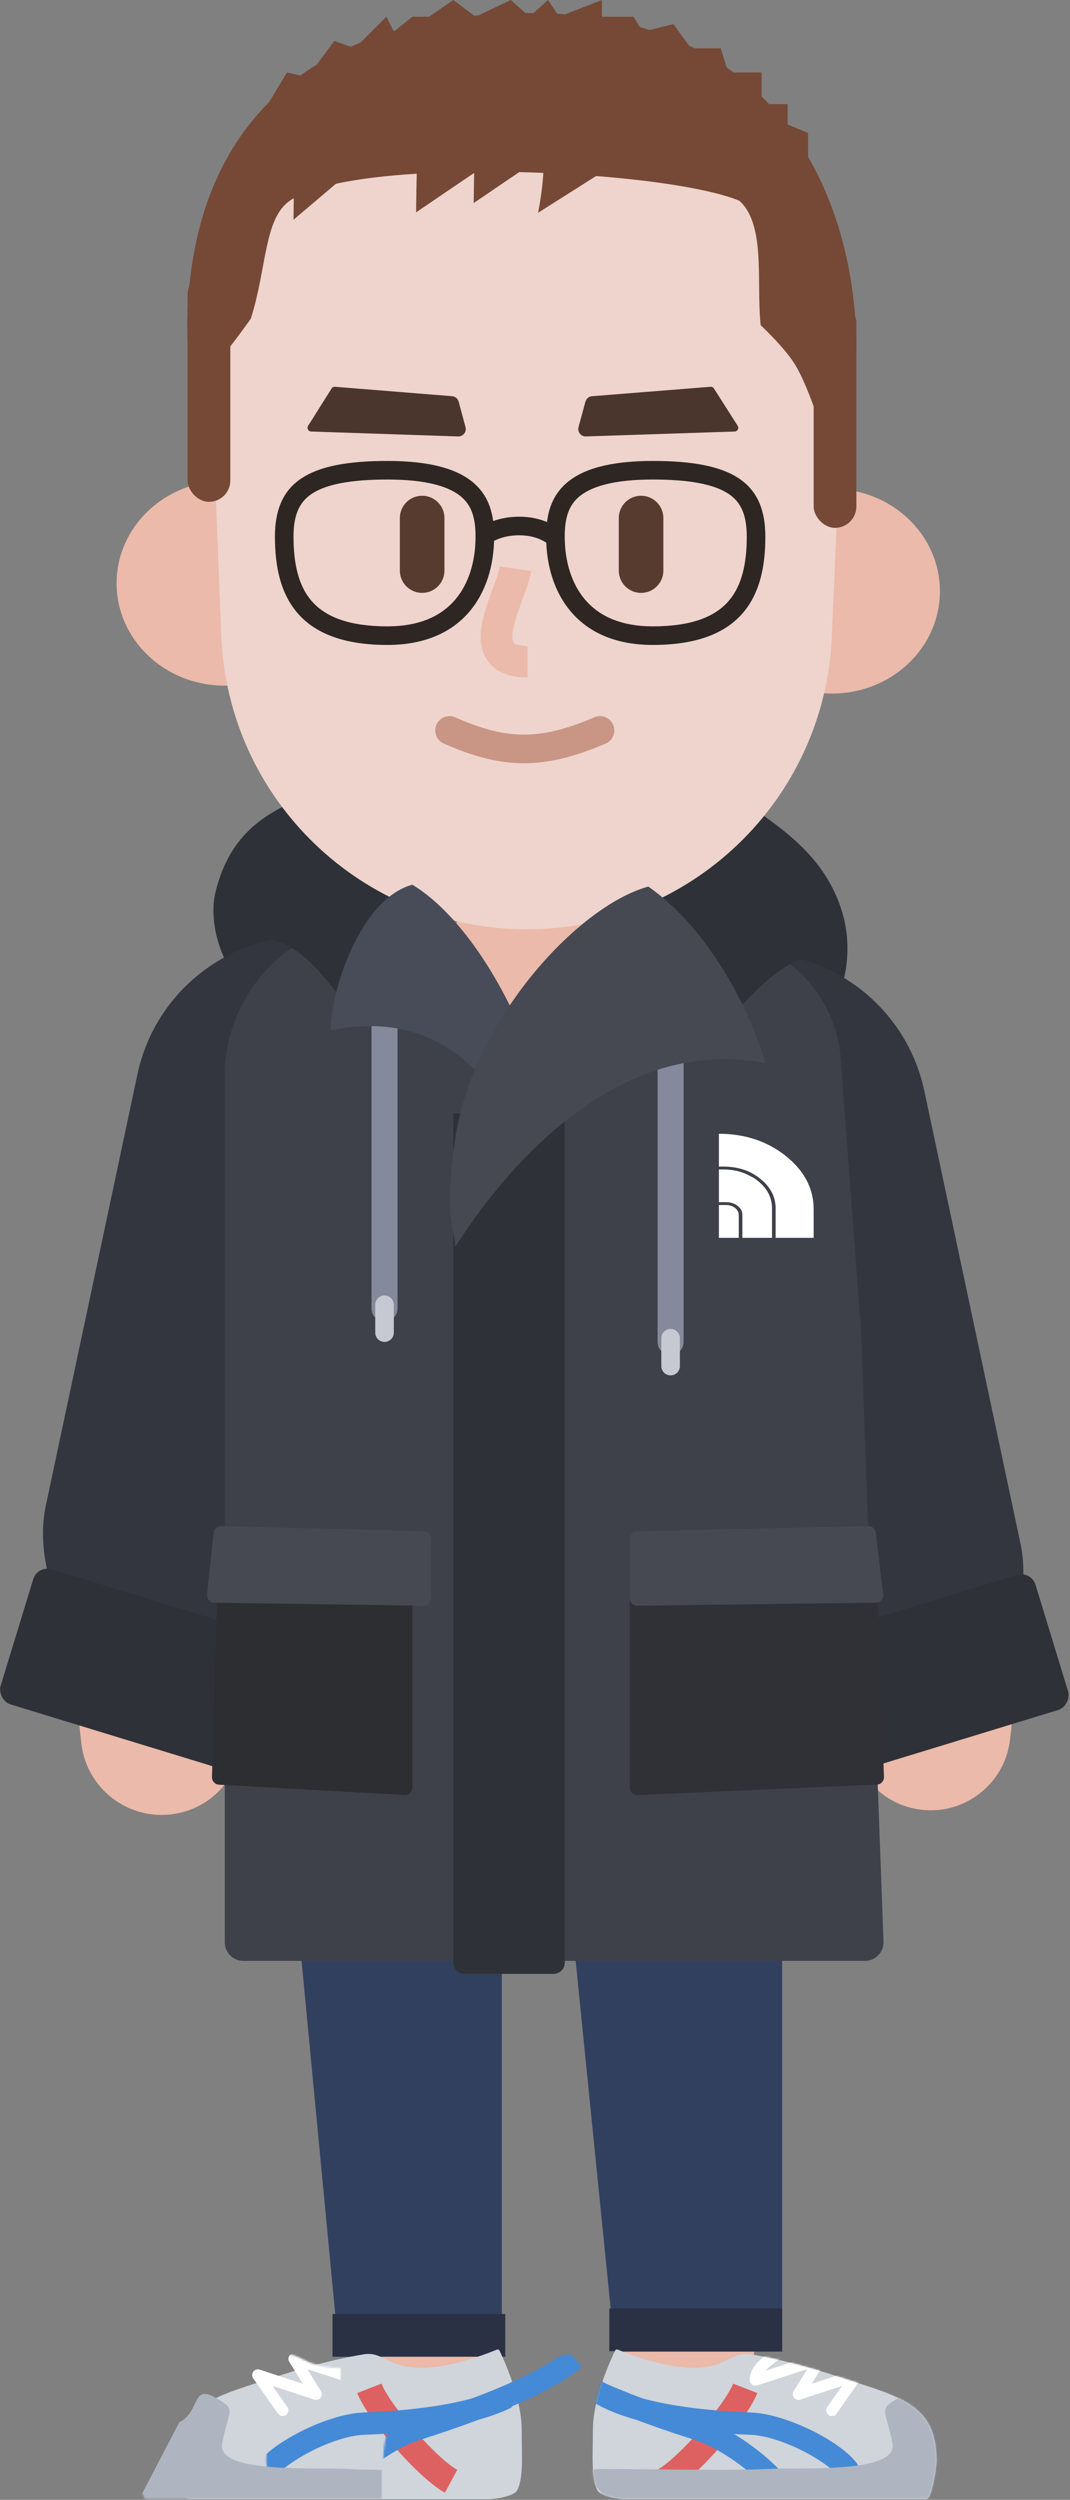 <?xml version="1.0" encoding="UTF-8"?>
<svg width="576px" height="1345px" viewBox="0 0 576 1345" version="1.1" xmlns="http://www.w3.org/2000/svg" xmlns:xlink="http://www.w3.org/1999/xlink">
    <rect x="0" y="0" width="576" height="1345" fill="#808080" stroke="none"/>
    <!-- Generator: Sketch 55.2 (78181) - https://sketchapp.com -->
    <title>gee_me_017</title>
    <desc>Created with Sketch.</desc>
    <defs>
        <path d="M355.366,409 C355.366,378.3 335.64,374.55 303.489,364.03 C287.742,358.88 271.672,354.39 255.366,351.69 C245.119,349.99 242.366,359 224.366,359 C208.314,359 188.288,351.05 184.141,349.33 C183.621,349.11 183.004,348.92 182.59,349.3 C182.49,349.39 182.406,349.51 182.343,349.63 C180.426,353.57 170.366,375.05 170.366,392.24 C170.366,405.39 169.24,418.32 172.866,425 C174.502,428.01 184.717,429.66 188.147,429.66 L349.803,429.66 C352.875,429.66 355.366,412.07 355.366,409 Z" id="path-1"></path>
        <path d="M132.199,409 C132.199,378.3 112.473,374.55 80.322,364.03 C64.575,358.88 48.505,354.39 32.199,351.69 C21.952,349.99 19.199,359 1.199,359 C-14.853,359 -34.879,351.05 -39.026,349.33 C-39.546,349.11 -40.163,348.92 -40.577,349.3 C-40.677,349.39 -40.761,349.51 -40.824,349.63 C-42.741,353.57 -52.801,375.05 -52.801,392.24 C-52.801,405.39 -53.927,418.32 -50.301,425 C-48.665,428.01 -38.45,429.66 -35.02,429.66 L126.636,429.66 C129.708,429.66 132.199,412.07 132.199,409 Z" id="path-3"></path>
    </defs>
    <g id="GEE!-ME" stroke="none" stroke-width="1" fill="none" fill-rule="evenodd">
        <g id="gee_me_017" transform="translate(-312, -128)">
            <g transform="translate(309, 128)">
                <g id="lower-limb" transform="translate(151.8, 915)">
                    <path d="M175.967,73.496 C187.728,130.339 192.534,280.029 183.572,342.767 C180.682,362.997 194.738,381.738 214.967,384.628 C235.196,387.518 253.938,373.462 256.828,353.233 C267.004,282.001 261.921,123.697 248.432,58.504 C244.292,38.493 224.714,25.627 204.703,29.767 C184.693,33.908 171.827,53.486 175.967,73.496 Z" id="Path" fill="#EBBAAA" fill-rule="nonzero"></path>
                    <path d="M22.736,61.974 C14.765,159.101 27.106,286.375 48.523,364.305 C53.937,384.009 74.3,395.592 94.004,390.177 C113.708,384.762 125.292,364.399 119.877,344.695 C111.359,313.7 103.627,268.507 98.983,220.616 C93.789,167.049 92.729,113.833 96.488,68.026 C98.159,47.66 83.004,29.795 62.638,28.124 C42.272,26.453 24.407,41.608 22.736,61.974 Z" id="Path" fill="#EBBAAA" fill-rule="nonzero"></path>
                    <polygon id="Path" fill="#32405F" fill-rule="nonzero" points="0.2 0.183 121.341 10.449 121.341 350.26 33.591 350.26"></polygon>
                    <polygon id="Path" fill="#32405F" fill-rule="nonzero" points="148.033 10.449 272.254 10.449 272.254 350.26 182.273 350.26"></polygon>
                    <path d="M123.2,330 L30.2,330 L30.2,353 C66.519,353 86.881,353 123.2,353 L123.2,330 Z" id="Path" fill="#2A3144" fill-rule="nonzero"></path>
                    <path d="M272.2,327 L179.2,327 L179.2,350 C215.519,350 235.881,350 272.2,350 L272.2,327 Z" id="Path" fill="#2A3144" fill-rule="nonzero"></path>
                    <mask id="mask-2" fill="white">
                        <use xlink:href="#path-1"></use>
                    </mask>
                    <use id="Path" fill="#D0D4DB" fill-rule="nonzero" xlink:href="#path-1"></use>
                    <path d="M245.844,367.456 C241.216,379.316 215.828,407.996 205.031,413.845 L211.699,426.155 C225.402,418.732 253.053,387.497 258.886,372.544 L245.844,367.456 Z" id="Path" fill="#DE6161" fill-rule="nonzero" mask="url(#mask-2)"></path>
                    <path d="M313.562,412.003 C306.702,400.107 275.658,383.807 255.605,383.005 C239.174,382.348 224.299,380.984 210.704,378.475 C193.2,375.243 179.922,370.388 172.23,363.911 L164.5,373.089 C174.145,381.211 189.152,386.699 208.526,390.275 C222.777,392.906 238.174,394.317 255.125,394.995 C263.368,395.325 274.239,398.868 284.701,404.361 C293.901,409.192 301.387,414.911 303.167,417.997 L313.562,412.003 Z" id="Path" fill="#458AD6" fill-rule="nonzero" mask="url(#mask-2)"></path>
                    <path d="M277.062,422.003 C270.256,410.2 246.986,392.107 228.684,386.283 C190.909,374.263 160.316,361.694 145.73,349.411 L138,358.589 C147.21,366.345 161.917,374.101 180.96,381.925 C194.763,387.596 209.422,392.746 225.046,397.718 C240.561,402.655 261.394,418.853 266.667,427.997 L277.062,422.003 Z" id="Path" fill="#458AD6" fill-rule="nonzero" mask="url(#mask-2)"></path>
                    <path d="M335.221,375.02 C348.17,367.7 343.091,382.2 354.726,388.36 L379.365,435.59 L183.282,435.59 C178.491,428.74 159.629,413.41 174.252,413.41 C206.252,413.41 244.879,414.43 263.358,413.41 C281.837,412.38 334.734,416.08 331.628,399.65 C328.035,380.66 323.415,381.69 335.221,375.02 Z" id="Path" fill="#AEB5C0" fill-rule="nonzero" mask="url(#mask-2)"></path>
                    <path d="M278.438,371.505 C276.92,373.947 279.281,376.953 282.014,376.056 L304.512,368.677 L296.499,380.079 C295.521,381.471 295.856,383.392 297.248,384.37 C298.64,385.348 300.561,385.013 301.539,383.621 L314.885,364.631 C316.588,362.206 314.221,359.01 311.405,359.934 L288.138,367.565 L295.476,355.755 C296.991,353.316 294.639,350.314 291.908,351.201 L263.348,360.48 C264.263,359.448 265.438,358.365 266.872,357.22 C267.532,356.693 268.219,356.171 269.103,355.518 C269.063,355.548 270.774,354.293 271.213,353.964 C272.574,352.943 272.849,351.013 271.829,349.652 C270.808,348.291 268.877,348.016 267.517,349.036 C267.108,349.343 265.43,350.574 265.445,350.562 C264.504,351.257 263.76,351.823 263.028,352.407 C257.74,356.631 254.785,360.601 254.785,365.5 C254.785,367.592 256.827,369.076 258.816,368.429 L285.795,359.664 L278.438,371.505 Z" id="Path" fill="#FFFFFF" fill-rule="nonzero" mask="url(#mask-2)"></path>
                    <mask id="mask-4" fill="white">
                        <use xlink:href="#path-3"></use>
                    </mask>
                    <use id="Path" fill="#D0D4DB" fill-rule="nonzero" transform="translate(39.616, 389.371) scale(-1, 1) translate(-39.616, -389.371) " xlink:href="#path-3"></use>
                    <path d="M84.326,367.456 C79.699,379.316 54.311,407.996 43.514,413.845 L50.181,426.155 C63.885,418.732 91.535,387.497 97.369,372.544 L84.326,367.456 Z" id="Path" fill="#DE6161" fill-rule="nonzero" mask="url(#mask-4)" transform="translate(70.441, 396.805) scale(-1, 1) translate(-70.441, -396.805) "></path>
                    <path d="M137.9,412.003 C131.04,400.107 99.995,383.807 79.942,383.005 C63.512,382.348 48.636,380.984 35.041,378.475 C17.537,375.243 4.259,370.388 -3.433,363.911 L-11.163,373.089 C-1.518,381.211 13.489,386.699 32.863,390.275 C47.114,392.906 62.511,394.317 79.462,394.995 C87.705,395.325 98.576,398.868 109.038,404.361 C118.238,409.192 125.725,414.911 127.504,417.997 L137.9,412.003 Z" id="Path" fill="#458AD6" fill-rule="nonzero" mask="url(#mask-4)" transform="translate(63.368, 390.954) scale(-1, 1) translate(-63.368, -390.954) "></path>
                    <path d="M164.4,422.003 C157.593,410.2 134.323,392.107 116.022,386.283 C78.246,374.263 47.654,361.694 33.067,349.411 L25.337,358.589 C34.547,366.345 49.255,374.101 68.297,381.925 C82.1,387.596 96.759,392.746 112.383,397.718 C127.898,402.655 148.731,418.853 154.004,427.997 L164.4,422.003 Z" id="Path" fill="#458AD6" fill-rule="nonzero" mask="url(#mask-4)" transform="translate(94.868, 388.704) scale(-1, 1) translate(-94.868, -388.704) "></path>
                    <path d="M89.461,375.02 C102.41,367.7 97.331,382.2 108.966,388.36 L133.605,435.59 L-62.478,435.59 C-67.269,428.74 -86.131,413.41 -71.508,413.41 C-39.508,413.41 -0.881,414.43 17.598,413.41 C36.077,412.38 88.974,416.08 85.868,399.65 C82.275,380.66 77.655,381.69 89.461,375.02 Z" id="Path" fill="#AEB5C0" fill-rule="nonzero" mask="url(#mask-4)" transform="translate(28.32, 404.297) scale(-1, 1) translate(-28.32, -404.297) "></path>
                    <path d="M10.594,371.505 C9.076,373.947 11.437,376.953 14.17,376.056 L36.669,368.677 L28.655,380.079 C27.677,381.471 28.013,383.392 29.404,384.37 C30.796,385.348 32.717,385.013 33.695,383.621 L47.041,364.631 C48.745,362.206 46.377,359.01 43.561,359.934 L20.294,367.565 L27.632,355.755 C29.148,353.316 26.795,350.314 24.064,351.201 L-4.496,360.48 C-3.581,359.448 -2.405,358.365 -0.971,357.22 C-0.311,356.693 0.376,356.171 1.26,355.518 C1.219,355.548 2.93,354.293 3.369,353.964 C4.73,352.943 5.006,351.013 3.985,349.652 C2.964,348.291 1.034,348.016 -0.327,349.036 C-0.735,349.343 -2.414,350.574 -2.398,350.562 C-3.34,351.257 -4.084,351.823 -4.815,352.407 C-10.104,356.631 -13.059,360.601 -13.059,365.5 C-13.059,367.592 -11.017,369.076 -9.027,368.429 L17.952,359.664 L10.594,371.505 Z" id="Path" fill="#FFFFFF" fill-rule="nonzero" mask="url(#mask-4)" transform="translate(17.278, 366.675) scale(-1, 1) translate(-17.278, -366.675) "></path>
                </g>
                <g id="upper-limb" transform="translate(0.161, 425)" fill-rule="nonzero">
                    <path d="M456.839,68 C448.839,38 425.802,22.667 412.802,13 L359.802,48 C356.802,56.333 355.002,74.4 371.802,80 C392.802,87 401.839,145 430.839,133 C459.839,121 461.999,87.349 456.839,68 Z" id="Path" fill="#2E3137"></path>
                    <path d="M118.839,55 C128.839,14 158.445,9.667 171.445,0 L224.445,35 C227.445,43.333 229.245,61.4 212.445,67 C191.445,74 182.408,132 153.408,120 C124.408,108 114.094,74.455 118.839,55 Z" id="Path" fill="#2E3137"></path>
                    <path d="M186.901,215.938 C189.337,212.276 191.911,208.437 194.775,204.189 C198.286,198.981 210.468,181.018 212.595,177.869 C219.521,167.616 224.688,159.853 229.361,152.631 C242.412,132.461 236.641,105.53 216.471,92.479 C196.301,79.427 169.369,85.198 156.318,105.369 C152.017,112.016 147.134,119.352 140.501,129.171 C138.442,132.22 126.231,150.226 122.639,155.554 C119.683,159.939 117.013,163.921 114.471,167.741 C100.143,189.272 89.467,206.299 80.813,221.875 L78.594,226.489 C45.561,307.008 34.98,415.166 46.644,513.142 C49.484,536.998 71.126,554.035 94.982,551.195 C118.837,548.355 135.874,526.714 133.034,502.858 C123.129,419.654 131.941,327.375 158.128,261.87 C165.262,249.241 174.496,234.579 186.901,215.938 Z" id="Path" fill="#EBBAAA"></path>
                    <rect id="Rectangle" fill="#EBBAAA" x="248.647" y="23.016" width="76.857" height="115.285" rx="38.428"></rect>
                    <path d="M413.807,291.963 C413.874,292.011 413.941,292.058 414.008,292.106 C413.9,292.029 413.809,291.965 413.735,291.911 L413.807,291.963 Z M413.735,291.911 C413.412,291.681 413.386,291.664 413.572,291.868 C414.347,292.714 415.35,293.989 416.506,295.656 C419.412,299.849 422.688,305.655 426.079,312.76 C433.441,328.187 440.687,348.313 446.747,370.397 C459.836,418.097 465.516,467.482 461.203,500.417 C458.12,523.964 474.709,545.552 498.256,548.636 C521.803,551.72 543.392,535.13 546.475,511.583 C552.48,465.727 545.549,405.468 529.682,347.64 C522.346,320.908 513.399,296.056 503.693,275.719 C491.986,251.188 479.384,233.009 463.67,221.894 C463.118,221.504 462.126,220.481 460.83,218.677 C458.968,216.084 457.004,212.554 455.043,208.145 C450.935,198.911 447.248,186.806 443.837,171.711 C440.843,158.459 433.057,114.676 432.858,113.68 C432.524,112.013 432.196,110.429 431.868,108.913 C426.849,85.701 403.964,70.952 380.752,75.971 C357.54,80.99 342.792,103.875 347.81,127.087 C348.041,128.151 348.28,129.304 348.53,130.553 C348.377,129.792 356.431,175.081 359.952,190.665 C364.5,210.793 369.722,227.937 376.466,243.098 C385.696,263.846 397.567,280.409 413.807,291.963 L413.735,291.911 Z" id="Path" fill="#EBBAAA"></path>
                    <rect id="Rectangle" fill="#33363F" transform="translate(144.172, 288.653) rotate(12) translate(-144.172, -288.653) " x="50.097" y="75.91" width="188.149" height="425.485" rx="94.075"></rect>
                    <path d="M123.832,154 C123.832,107.608 161.44,70 207.832,70 L229.32,70 C238.186,70 246.263,75.096 250.08,83.099 L274.832,135 L262.832,333 L274.412,619.6 C274.641,625.27 270.101,630 264.42,630 L133.832,630 C128.31,630 123.832,625.52 123.832,620 L123.832,308 L123.832,154 Z" id="Path" fill="#3E414A"></path>
                    <rect id="Rectangle" fill="#33363F" transform="translate(434.317, 303.424) scale(-1, 1) rotate(12) translate(-434.317, -303.424) " x="340.242" y="84.781" width="188.149" height="437.286" rx="94.075"></rect>
                    <rect id="Rectangle" fill="#2E3137" transform="translate(76.5, 473.075) rotate(17) translate(-76.5, -473.075) " x="9" y="435.075" width="135" height="76" rx="8"></rect>
                    <rect id="Rectangle" fill="#2E3137" transform="translate(504.5, 476.075) scale(-1, 1) rotate(17) translate(-504.5, -476.075) " x="437" y="438.075" width="135" height="76" rx="8"></rect>
                    <path d="M134.339,83.5 C158.839,69.5 181.686,107 191.686,119 C204.686,104.667 221.939,80.7 220.339,69.5 C213.339,66 199.339,64 170.339,44 L158.839,53 C140.839,57 124.394,89.183 134.339,83.5 Z" id="Path" fill="#2E3137"></path>
                    <path d="M202.839,111 L202.839,279 C202.839,282.866 205.973,286 209.839,286 C213.705,286 216.839,282.866 216.839,279 L216.839,111 C216.839,107.134 213.705,104 209.839,104 C205.973,104 202.839,107.134 202.839,111 Z" id="Path" fill="#85899C"></path>
                    <path d="M204.839,277 L204.839,292 C204.839,294.761 207.078,297 209.839,297 C212.601,297 214.839,294.761 214.839,292 L214.839,277 C214.839,274.239 212.601,272 209.839,272 C207.078,272 204.839,274.239 204.839,277 Z" id="Path" fill="#C6C8D2"></path>
                    <path d="M455.408,144.589 C452.38,104.038 415.979,74.309 375.641,79.443 L344.704,83.381 C341.497,83.789 338.411,84.869 335.649,86.55 L293.839,112 L247.839,192 L247.839,620 C247.839,625.52 252.316,630 257.839,630 L468.463,630 C474.131,630 478.666,625.29 478.457,619.63 L466.339,291 L455.408,144.589 Z" id="Path" fill="#3E414A"></path>
                    <path d="M389.84,185 C403.832,185 415.941,189.068 425.719,196.846 C435.798,204.864 440.839,214.436 440.839,225.624 L440.839,241 L420.38,241 L420.38,225.145 C420.38,218.924 417.597,213.539 411.955,209.111 C410.6,207.975 409.172,207.077 407.517,206.18 C403.004,203.727 397.664,202.65 392.098,202.65 L389.841,202.65 L389.84,185 Z M418.422,241 L402.476,241 L402.476,228.735 C402.476,226.701 401.649,225.145 399.919,223.829 C398.264,222.454 396.008,221.795 393.751,221.795 L389.84,221.795 L389.84,204.205 L392.097,204.205 C397.963,204.205 403.002,205.522 407.516,208.214 C408.645,208.633 409.773,209.53 410.599,210.188 C415.941,214.437 418.422,219.343 418.422,225.146 L418.422,241 Z M400.521,241 L389.839,241 L389.839,223.352 L393.751,223.352 C395.481,223.352 397.136,223.829 398.564,224.907 C399.693,225.804 400.521,227.18 400.521,228.735 L400.521,241 Z" id="Shape" fill="#FFFFFF"></path>
                    <path d="M341.839,409.708 C341.839,407.617 343.451,405.878 345.537,405.72 L469.689,396.314 C471.954,396.143 473.907,397.889 473.989,400.159 L478.696,531.034 C478.775,533.229 477.069,535.078 474.874,535.174 L346.014,540.817 C343.738,540.917 341.839,539.099 341.839,536.821 L341.839,409.708 Z" id="Path" fill="#2F3137"></path>
                    <path d="M356.839,129 L356.839,297 C356.839,300.866 359.973,304 363.839,304 C367.705,304 370.839,300.866 370.839,297 L370.839,129 C370.839,125.134 367.705,122 363.839,122 C359.973,122 356.839,125.134 356.839,129 Z" id="Path" fill="#85899C"></path>
                    <path d="M358.839,295 L358.839,310 C358.839,312.761 361.078,315 363.839,315 C366.601,315 368.839,312.761 368.839,310 L368.839,295 C368.839,292.239 366.601,290 363.839,290 C361.078,290 358.839,292.239 358.839,295 Z" id="Path" fill="#C6C8D2"></path>
                    <path d="M341.839,402.877 C341.839,400.703 343.576,398.927 345.749,398.878 L470.215,396.081 C472.271,396.035 474.028,397.557 474.276,399.599 L478.302,432.797 C478.589,435.159 476.763,437.248 474.383,437.279 L345.891,438.947 C343.662,438.976 341.839,437.177 341.839,434.948 L341.839,402.877 Z" id="Path" fill="#474952"></path>
                    <path d="M224.839,409.634 C224.839,407.573 223.273,405.85 221.222,405.652 L125.04,396.409 C122.736,396.188 120.725,397.963 120.659,400.278 L116.949,531.109 C116.888,533.275 118.562,535.096 120.726,535.216 L220.617,540.765 C222.91,540.893 224.839,539.068 224.839,536.772 L224.839,409.634 Z" id="Path" fill="#2D2E32"></path>
                    <path d="M234.839,402.865 C234.839,400.696 233.11,398.922 230.941,398.866 L121.941,396.094 C119.859,396.041 118.084,397.595 117.862,399.666 L114.306,432.86 C114.055,435.2 115.871,437.251 118.225,437.285 L230.78,438.94 C233.012,438.973 234.839,437.173 234.839,434.941 L234.839,402.865 Z" id="Path" fill="#474952"></path>
                    <path d="M246.839,174 L306.839,174 L306.839,631 C306.839,634.31 304.153,637 300.839,637 L252.839,637 C249.525,637 246.839,634.31 246.839,631 L246.839,174 Z" id="Path" fill="#2E3137"></path>
                    <path d="M438.839,91 C427.639,88.6 404.839,112 394.839,124 C381.839,109.667 356.239,78.2 357.839,67 C366.339,67 382.339,71.5 405.339,37 L411.839,53 C425.506,66.667 450.039,93.4 438.839,91 Z" id="Path" fill="#2E3137"></path>
                </g>
                <g id="head" transform="translate(65.767, 0)" fill-rule="nonzero">
                    <ellipse id="Oval" fill="#EBBAAA" cx="58.069" cy="313.809" rx="58.069" ry="55.081"></ellipse>
                    <ellipse id="Oval" fill="#EBBAAA" cx="385.137" cy="318.079" rx="58.069" ry="55.081"></ellipse>
                    <path d="M51.206,211.555 C47.401,115.194 124.49,35 220.925,35 C317.592,35 394.771,115.565 390.62,212.144 L385.012,342.596 C381.231,430.6 308.784,500 220.698,500 C132.392,500 59.846,430.263 56.359,342.025 L51.206,211.555 Z" id="Path" fill="#EED4CC"></path>
                    <path d="M176.124,400.044 C207.256,413.781 229.4,414.591 263.266,400.077 C267.174,398.402 268.985,393.876 267.31,389.967 C265.634,386.058 261.108,384.248 257.199,385.923 C227.431,398.681 209.712,398.033 182.341,385.956 C178.45,384.239 173.905,386.001 172.188,389.892 C170.471,393.782 172.234,398.328 176.124,400.044 Z" id="Path" fill="#C99584"></path>
                    <path d="M180.597,213.174 L117.593,208.097 C116.85,208.037 116.136,208.395 115.74,209.025 L103.09,229.106 C102.266,230.413 103.171,232.119 104.716,232.171 L183.828,234.819 C186.516,234.909 188.524,232.375 187.823,229.779 L184.138,216.119 C183.698,214.488 182.281,213.309 180.597,213.174 Z" id="Path" fill="#4B362D"></path>
                    <path d="M255.928,213.177 L319.709,208.096 C320.447,208.037 321.156,208.39 321.555,209.015 L334.349,229.097 C335.18,230.403 334.276,232.119 332.728,232.171 L252.65,234.821 C249.959,234.91 247.951,232.368 248.66,229.77 L252.387,216.111 C252.831,214.484 254.248,213.311 255.928,213.177 Z" id="Path" fill="#4B362D"></path>
                    <path d="M152.484,278.728 L152.484,306.995 C152.484,313.622 157.857,318.995 164.484,318.995 C171.112,318.995 176.484,313.622 176.484,306.995 L176.484,278.728 C176.484,272.101 171.112,266.728 164.484,266.728 C157.857,266.728 152.484,272.101 152.484,278.728 Z" id="Path" fill="#583B2F"></path>
                    <path d="M270.33,278.728 L270.33,306.995 C270.33,313.622 275.703,318.995 282.33,318.995 C288.958,318.995 294.33,313.622 294.33,306.995 L294.33,278.728 C294.33,272.101 288.958,266.728 282.33,266.728 C275.703,266.728 270.33,272.101 270.33,278.728 Z" id="Path" fill="#583B2F"></path>
                    <rect id="Rectangle" fill="#754936" x="38.233" y="147" width="23" height="123" rx="11.5"></rect>
                    <path d="M372.233,84.345 C390.882,116.487 398.233,154.126 398.233,188 L376.233,221.5 C376.233,221.5 371.233,206.5 365.733,197 C360.233,187.5 346.733,175 346.733,175 C344.233,152.5 349.733,121 335.233,108 C321.007,102.101 291.732,97.365 258.102,94.711 L226.898,114.483 C228.465,106.31 229.363,99.224 229.723,93.019 C225.415,92.842 221.087,92.701 216.756,92.595 L192.232,109.239 C192.232,109.239 192.264,102.892 192.475,93.035 L161.232,114.239 C161.232,114.239 161.275,105.881 161.581,93.452 C145.197,94.469 130.236,96.234 118.069,98.865 L95.233,118.239 C95.233,118.239 95.255,113.823 95.384,106.637 C94.62,107.08 93.902,107.534 93.233,108 C79.233,117.739 80.9,144.5 72.233,171.5 C54.733,196 35.833,221.4 38.233,167 C40.359,118.799 55.626,81.401 82.111,54.926 L91.733,39 L98.935,40.637 C101.776,38.59 104.709,36.636 107.733,34.775 L117.233,22 L125.955,25.172 C127.738,24.374 129.545,23.602 131.377,22.856 L145.232,9 L149.076,16.687 C149.363,16.603 149.65,16.519 149.938,16.435 L159.232,9 L168.232,9 L181.232,0 L192.512,8.459 C193.285,8.383 194.061,8.31 194.839,8.239 L212.232,0 L220.027,7.015 C221.091,7.005 222.16,7 223.232,7 C223.64,7 224.046,7.001 224.452,7.003 L232.232,0 L237.15,7.376 C238.66,7.459 240.157,7.556 241.642,7.666 L261.233,0 L261.233,9 L278.233,9 L281.708,14.561 C283.457,15.056 285.182,15.575 286.884,16.115 L299.733,13 L308.161,24.534 C309.158,25.014 310.145,25.503 311.122,26 L325.233,26 L328.408,36.321 C329.671,37.198 330.914,38.092 332.137,39 L347.233,39 L347.233,51.922 C348.593,53.26 349.922,54.62 351.221,56 L361.233,56 L361.233,67 L372.233,71.5 L372.233,84.345 Z" id="Combined-Shape" fill="#754936"></path>
                    <rect id="Rectangle" fill="#754936" x="375.233" y="162" width="23" height="122" rx="11.5"></rect>
                    <path d="M206.27,304.844 C205.95,307.176 205.518,308.46 201.695,318.906 C200.775,321.422 200.086,323.375 199.452,325.305 C196.153,335.341 195.015,342.786 196.93,349.552 C199.709,359.373 208.361,364.5 221.232,364.5 L221.232,347.5 C217.775,347.5 215.513,347.002 214.29,346.278 C213.723,345.942 213.485,345.623 213.287,344.923 C212.57,342.39 213.301,337.615 215.602,330.613 C216.167,328.894 216.799,327.102 217.66,324.748 C222.233,312.253 222.537,311.349 223.113,307.156 L206.27,304.844 Z" id="Path" fill="#EBBAAA"></path>
                    <path d="M201.35,292.093 C201.394,292.058 201.625,291.895 202.039,291.643 C202.82,291.166 203.775,290.676 204.898,290.211 C208.215,288.835 212.161,288 216.732,288 C221.253,288 225.098,288.874 228.288,290.311 C229.364,290.796 230.273,291.305 231.01,291.798 C231.396,292.057 231.607,292.221 231.638,292.248 C233.706,294.078 236.866,293.886 238.696,291.818 C240.526,289.75 240.333,286.59 238.265,284.76 C237.908,284.443 237.344,284.005 236.574,283.49 C235.386,282.693 233.992,281.912 232.396,281.193 C227.949,279.19 222.712,278 216.732,278 C210.804,278 205.563,279.109 201.067,280.973 C199.456,281.642 198.043,282.367 196.832,283.105 C196.051,283.582 195.478,283.986 195.115,284.275 C192.956,285.997 192.602,289.143 194.323,291.302 C196.045,293.461 199.191,293.815 201.35,292.093 Z" id="Path" fill="#2E2622"></path>
                    <path d="M203.232,288.7 C203.232,304.447 198.744,318.671 189.975,329.014 C180.127,340.628 165.298,347 145.834,347 C122.239,347 106.271,340.754 96.68,329.013 C88.647,319.179 85.233,305.823 85.233,288.7 C85.233,273.765 89.92,263.619 99.789,257.187 C109.455,250.886 124.288,248 145.834,248 C168.961,248 184.184,252.351 193.058,260.587 C200.351,267.357 203.232,276.402 203.232,288.7 Z M193.232,288.7 C193.232,278.925 191.183,272.49 186.255,267.917 C179.531,261.676 166.67,258 145.834,258 C126.053,258 112.94,260.552 105.25,265.565 C98.435,270.006 95.233,276.938 95.233,288.7 C95.233,303.729 98.099,314.943 104.425,322.687 C111.932,331.878 125.029,337 145.834,337 C162.456,337 174.47,331.837 182.348,322.547 C189.467,314.149 193.232,302.218 193.232,288.7 Z" id="Path" fill="#2E2622"></path>
                    <path d="M231.232,288.7 C231.232,304.447 235.721,318.671 244.49,329.013 C254.338,340.628 269.167,347 288.63,347 C312.226,347 328.194,340.754 337.785,329.013 C345.818,319.179 349.233,305.823 349.233,288.7 C349.233,273.765 344.545,263.619 334.676,257.187 C325.01,250.886 310.177,248 288.63,248 C265.504,248 250.281,252.351 241.407,260.587 C234.114,267.357 231.232,276.402 231.232,288.7 Z M241.232,288.7 C241.232,278.925 243.282,272.49 248.21,267.917 C254.934,261.676 267.795,258 288.63,258 C308.412,258 321.525,260.552 329.215,265.565 C336.03,270.006 339.233,276.938 339.233,288.7 C339.233,303.729 336.366,314.943 330.04,322.687 C322.533,331.878 309.436,337 288.63,337 C272.009,337 259.995,331.837 252.117,322.546 C244.998,314.149 241.232,302.218 241.232,288.7 Z" id="Path" fill="#2E2622"></path>
                    <path d="M115.233,554.258 C177.232,542.126 202.087,583.687 220.232,612.5 C220.232,603.907 225.232,577.5 220.232,561.5 C214.887,544.393 191.232,495.5 159.232,476 C131.232,483.5 115.233,533.027 115.233,554.258 Z" id="Path" fill="#484C58"></path>
                    <path d="M349.233,572 C267.233,556 206.232,633 182.232,671 C182.232,659.667 175.897,657.35 182.232,613 C191.232,550 247.565,487.667 286.233,477 C319.233,500 341.233,544 349.233,572 Z" id="Path" fill="#474952"></path>
                </g>
            </g>
        </g>
    </g>
</svg>
